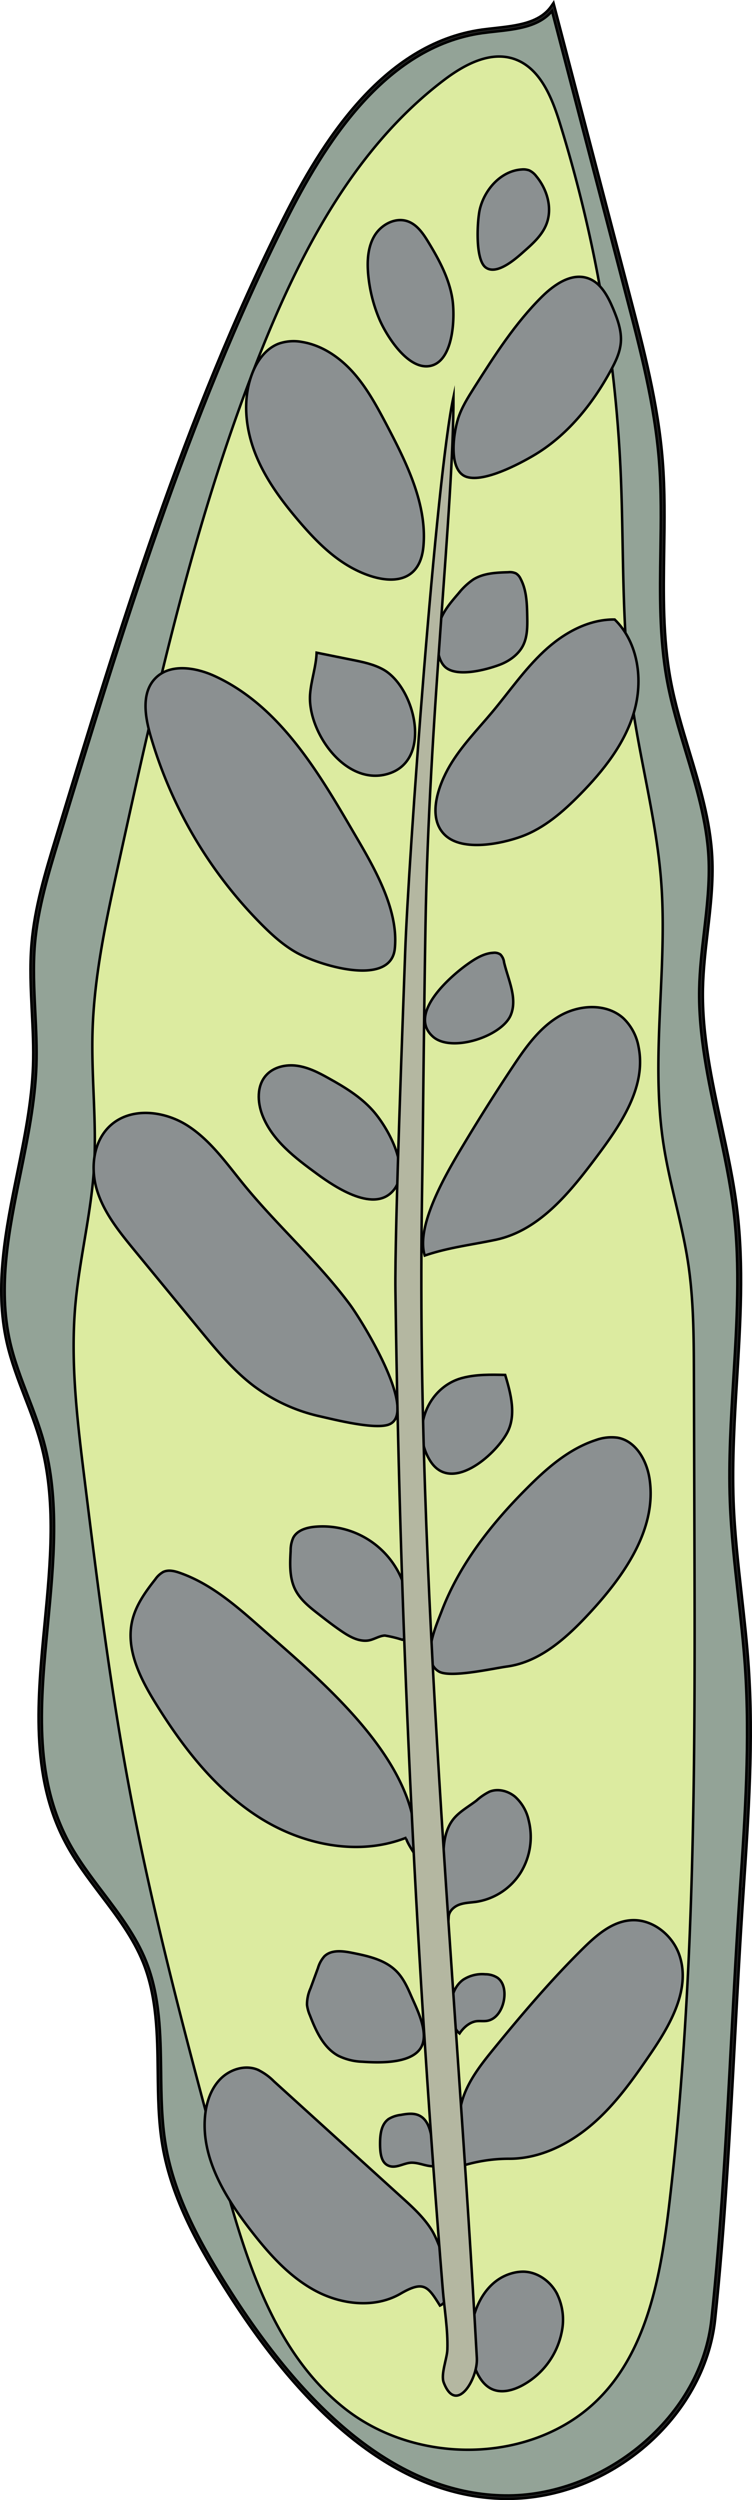 <svg xmlns="http://www.w3.org/2000/svg" viewBox="0 0 301.45 1001.94"><defs><style>.cls-1{fill:#93a397;}.cls-1,.cls-2,.cls-3,.cls-4,.cls-5{stroke:#000;stroke-miterlimit:10;}.cls-2{fill:#232323;}.cls-3{fill:#dceba0;}.cls-4{fill:#8b9091;}.cls-5{fill:#b4b7a1;}</style></defs><g id="Layer_2" data-name="Layer 2"><g id="plants2"><g id="rattlesnake2"><path class="cls-1" d="M297.39,756.91c2-29.6,4-59.31,2-88.91-1.5-22.13-5.24-44.08-6.06-66.24-1.43-38.82,6.11-77.82,1.5-116.39-3.57-29.89-14.38-59-13.8-89.08.35-17.72,4.67-35.28,3.73-53-1.28-24.19-12.23-46.78-16.63-70.6-5.34-28.9-.91-58.7-3.21-88-1.77-22.55-7.51-44.58-13.23-66.47L221.59,2.84c-5.87,8.48-18.1,8.29-28.32,9.72C155.66,17.81,131.14,54.05,114.11,88,74.53,166.87,48.65,251.76,23,336.18c-4.2,13.79-8.42,27.71-9.62,42.07-1.37,16.25,1.17,32.58.6,48.88C12.62,464.45-4.88,501.54,3.4,538c3.12,13.72,9.78,26.39,13.51,39.95C31.24,630,1.53,690,26.69,737.88c9,17,24.15,30.49,31.31,48.35,9.22,23,3.67,49.1,7.8,73.51,3.63,21.45,14.62,40.9,26.33,59.23,25.71,40.23,62.49,81.11,110.22,81.76,39.9.55,79.38-31.41,83.59-71.27C292,872.32,293.48,814.25,297.39,756.91Z"/><path class="cls-2" d="M203.39,1001.44h-1c-39.06-.54-76.33-28.16-110.8-82.09C80,901.25,68.77,881.51,65.1,859.86c-1.64-9.72-1.76-19.83-1.87-29.61-.18-14.75-.36-30-5.88-43.75-4-9.91-10.58-18.64-17-27.08C35.3,752.71,30,745.77,26.07,738.21,12,711.53,15,680.53,17.88,650.56c2.32-24.26,4.72-49.33-1.65-72.47-1.68-6.13-4-12.18-6.26-18C7.25,553,4.43,545.65,2.72,538.11c-5.11-22.45-.41-45.53,4.14-67.85,2.88-14.13,5.86-28.75,6.37-43.16.25-7.19-.11-14.54-.47-21.63-.44-9-.9-18.19-.13-27.28,1.21-14.5,5.5-28.59,9.65-42.21,25.31-83.16,51.49-169.15,91.2-248.3,15-29.86,39.55-70.21,79.69-75.82,1.69-.23,3.42-.42,5.17-.61,8.82-1,17.95-2,22.67-8.81l.87-1.26,30.53,116.89c5.64,21.58,11.47,43.9,13.25,66.59.95,12,.76,24.23.58,36.08-.26,17.11-.53,34.8,2.62,51.84,1.78,9.62,4.68,19.2,7.48,28.47,4.13,13.64,8.4,27.75,9.16,42.22.54,10.13-.65,20.37-1.81,30.26-.87,7.46-1.76,15.17-1.91,22.77-.36,18.29,3.59,36.56,7.41,54.24,2.45,11.34,5,23.06,6.38,34.74,2.65,22.24,1.26,45-.08,67-1,16.24-2,33-1.42,49.5.46,12.5,1.88,25.17,3.26,37.41,1.05,9.43,2.15,19.17,2.8,28.8,2,29.71-.05,59.86-2,89l-.7-.05.7.05c-1.36,20-2.45,40.36-3.5,60.09-2,37-4,75.23-7.95,112.49C282.5,968.74,244.51,1001.44,203.39,1001.44Zm17.89-997c-5.26,6.3-14.16,7.28-22.78,8.23-1.74.19-3.46.38-5.13.61-39.5,5.52-63.79,45.48-78.64,75.06-39.66,79-65.81,165-91.11,248.08C19.5,349.94,15.23,364,14,378.31c-.76,9-.3,18.19.14,27.09.35,7.12.71,14.49.46,21.75-.51,14.53-3.5,29.2-6.39,43.39-4.52,22.18-9.19,45.11-4.15,67.25,1.69,7.45,4.49,14.73,7.19,21.77,2.27,5.88,4.6,12,6.31,18.15,6.43,23.39,4,48.6,1.68,73-3,31.14-5.79,60.56,8,86.87,3.92,7.45,9.14,14.34,14.19,21,6.44,8.52,13.11,17.32,17.15,27.4,5.62,14,5.8,29.39,6,44.27.11,9.72.23,19.77,1.86,29.38,3.62,21.41,14.75,41,26.24,59,34.19,53.51,71.08,80.91,109.63,81.44,19.11.28,39-7.15,54.72-20.32,16.16-13.56,26.16-31.43,28.16-50.32,3.93-37.22,6-75.45,7.95-112.42,1.05-19.73,2.14-40.13,3.5-60.11,2-29.1,4-59.2,2-88.82-.65-9.59-1.75-19.32-2.8-28.73-1.37-12.27-2.8-25-3.26-37.52-.61-16.54.42-33.36,1.41-49.63,1.34-21.93,2.73-44.6.09-66.71-1.38-11.61-3.91-23.31-6.35-34.62-3.84-17.75-7.81-36.1-7.45-54.55.15-7.67,1.05-15.42,1.93-22.91,1.14-9.84,2.33-20,1.8-30-.76-14.3-5-28.33-9.1-41.89-2.82-9.31-5.73-18.93-7.52-28.63-3.17-17.17-2.9-34.93-2.64-52.11.17-11.81.36-24-.58-36-1.77-22.56-7.58-44.81-13.21-66.34Z"/><path class="cls-3" d="M268.85,878.45c10.09-89,9.8-178.78,9.5-268.33l-.19-59.49c-.05-14.94-.11-30-2.36-44.72-2.45-16.09-7.48-31.71-9.9-47.81-5.21-34.62,1.8-70-.87-104.88-1.89-24.77-8.63-48.9-11.94-73.51-4.06-30.16-2.94-60.74-4.32-91.13A555.77,555.77,0,0,0,224.3,48.94c-3.24-10.4-8.07-22-18.43-25.39-9.62-3.11-19.8,2.4-27.85,8.5-34.51,26.15-56,65.89-72.29,106C78.53,205,62.92,276,47.44,346.56c-4.85,22.13-9.72,44.42-10.35,67.07-.51,18.27,1.76,36.58.58,54.82s-5.86,36.37-7.48,54.72c-2,23.15.83,46.43,3.68,69.5,5.18,41.79,10.35,83.62,18.14,125,9.58,51,23.07,101.07,36.55,151.12,9.59,35.59,20.79,73.71,49.74,96.51,24.09,19,60.53,21.89,87.31,6.91C259,953.57,264.92,913.08,268.85,878.45Z"/><path class="cls-4" d="M205.33,911a16.6,16.6,0,0,1,4.53-.61c5.44.1,10.49,3.63,13.16,8.36a23.54,23.54,0,0,1,2.15,15.84A31.23,31.23,0,0,1,209,956.17c-3.64,1.86-8,3-11.77,1.3-3-1.35-5-4.29-6.34-7.32C185.23,937.07,190,915.1,205.33,911Z"/><path class="cls-4" d="M160.61,919.19c-10.3,6-23.68,4.48-34.17-1.14s-18.61-14.79-25.91-24.2C90.19,880.51,80.61,864.78,82.2,848c.51-5.4,2.31-10.87,6.09-14.76s9.83-5.84,14.87-3.84a23,23,0,0,1,6.67,4.73l51.25,46.51c4.43,4,8.93,8.13,12.07,13.23,3.34,5.43,11.07,26.49,3.21,30.12C171.55,916.28,169.91,913.8,160.61,919.19Z"/><path class="cls-4" d="M155.36,867.75c-2.54-1.34-2.9-4.77-3-7.64-.07-4,.19-8.66,3.47-10.93a12,12,0,0,1,4.81-1.61c2.5-.45,5.19-.85,7.47.27,3.54,1.73,4.53,6.21,5.12,10.11.51,3.42,1.27,6.86.95,10.18-3.14.2-5.78-1.35-9-1.41S158.55,869.44,155.36,867.75Z"/><path class="cls-4" d="M184.46,845.51c1.42-9.27,7.48-17.06,13.4-24.33,11.42-14,23.16-27.79,36-40.46,5.37-5.28,11.56-10.65,19.07-11.16,8.51-.59,16.56,5.79,19.37,13.85,4.71,13.54-3.49,27.89-11.58,39.73-6.88,10.09-14,20.17-23.28,28.16s-20.9,13.8-33.12,13.84a63.14,63.14,0,0,0-18.19,2.59C184,861.64,183.44,852.09,184.46,845.51Z"/><path class="cls-4" d="M191.19,810c1.38-.12,2.78.1,4.14-.14,3.8-.67,6.1-4.7,6.71-8.51.51-3.17,0-6.88-2.62-8.75a8.94,8.94,0,0,0-4.86-1.39,14,14,0,0,0-8.89,2.18c-3.6,2.59-5.11,7.35-4.89,11.78.17,3.5.82,7.54,3.44,9.76C185.75,812.62,188.27,810.3,191.19,810Z"/><path class="cls-4" d="M164.73,799.67c-1.5-3.47-3.15-7-5.82-9.68-4.57-4.61-11.33-6.09-17.7-7.36-3.84-.77-8.37-1.35-11.18,1.38a12.19,12.19,0,0,0-2.57,4.7l-3,8.17a15.64,15.64,0,0,0-1.39,6.59,14.87,14.87,0,0,0,1.18,4.25c2.42,6.26,5.43,12.92,11.33,16.14a23.54,23.54,0,0,0,9.65,2.4c6.4.45,19.08.9,23.27-5.28C172.42,815.18,167.1,805.15,164.73,799.67Z"/><path class="cls-4" d="M177.79,744.23c-.1-5.39.65-11.13,4.05-15.32,2.48-3,6.07-4.93,9.18-7.33a22.76,22.76,0,0,1,5.25-3.57c3.41-1.35,7.46-.27,10.26,2.09a17.83,17.83,0,0,1,5.39,9.38,27.34,27.34,0,0,1-3.21,21A25.64,25.64,0,0,1,191,762.16c-2.28.33-4.64.35-6.81,1.12s-4.2,2.59-4.33,4.89C176.73,761.56,177.93,751.31,177.79,744.23Z"/><path class="cls-4" d="M104.66,652.37c-9.87-8.72-20.07-17.64-32.49-22-2.17-.77-4.64-1.38-6.73-.4a9.56,9.56,0,0,0-3.19,2.95c-3.94,5-7.76,10.32-9.22,16.5-2.72,11.48,3.13,23.12,9.34,33.16,10.9,17.6,23.91,34.49,41.35,45.65s40,15.86,59.26,8.19c-.92.37,3.15,6.52,3.38,6.77C170.05,707.16,128.68,673.58,104.66,652.37Z"/><path class="cls-4" d="M147.36,657.48c-3.68.4-7.18-1.55-10.25-3.62-3.24-2.19-6.34-4.59-9.43-7-3.57-2.78-7.27-5.71-9.31-9.76-2.39-4.76-2.15-10.37-1.86-15.69a12.17,12.17,0,0,1,1.06-5.18c1.61-3,5.32-4.06,8.69-4.37a34.36,34.36,0,0,1,37.15,29.91c.52,4.07,2,13.52-2.12,15.39a49.31,49.31,0,0,0-7-1.7C152,655.53,149.7,657.23,147.36,657.48Z"/><path class="cls-4" d="M211.07,596.58c8-8.05,16.84-15.85,27.64-19.41a18.41,18.41,0,0,1,8.86-1c7.3,1.29,11.68,9.09,12.8,16.42,3.07,20-10.08,38.75-23.83,53.64-9.18,9.94-19.93,19.83-33.33,21.65-5.5.75-22.73,4.68-27.28,2-7.41-4.4-1.11-18.34,1.1-24.14C184.18,626.92,197,610.68,211.07,596.58Z"/><path class="cls-4" d="M185.34,552.22c5.57-1.47,11.41-1.34,17.17-1.21,2.33,7.66,4.57,16.33.71,23.34-5.05,9.18-22.43,24.08-30.67,11.25C164.5,573.08,171.41,555.88,185.34,552.22Z"/><path class="cls-4" d="M101.86,555.54c-8.26-6.23-14.92-14.3-21.5-22.29L54,501.2c-6-7.33-12.2-14.91-15.05-24s-1.59-20.08,5.55-26.35c8.24-7.24,21.41-5.68,30.65.23s15.68,15.2,22.62,23.7c13.49,16.52,29.67,30.78,42.4,47.9,5.26,7.07,28.42,44.8,15.11,48.41-6,1.62-20.58-2-26.78-3.42A69.48,69.48,0,0,1,101.86,555.54Z"/><path class="cls-4" d="M127.22,470.55c-8.84-6.46-18.12-13.47-22.06-23.68-2-5.21-2.25-11.68,1.45-15.87,3-3.41,8-4.52,12.51-3.88s8.65,2.76,12.63,5c6.33,3.5,12.61,7.33,17.47,12.68,5.94,6.53,15.39,23,8.9,31.74C150.51,486.7,134.31,475.73,127.22,470.55Z"/><path class="cls-4" d="M185.79,458.78q9.48-15.84,19.71-31.22c5.11-7.7,10.62-15.54,18.57-20.26s19-5.41,25.86.81A21,21,0,0,1,256,419.66c3.14,15.76-7,30.79-16.64,43.66-10.78,14.41-23.1,29.85-40.71,33.55-9.91,2.08-18.93,3.08-28.39,6.31C166.45,490.85,179.76,468.86,185.79,458.78Z"/><path class="cls-4" d="M187.28,386.5c3.16-2.26,6.63-4.47,10.51-4.66a4.11,4.11,0,0,1,2.79.67,5.38,5.38,0,0,1,1.49,3.19c1.67,7,5.45,14.4,2.68,21.08-3.57,8.59-23.73,15.19-31.13,8.73C163.18,406.39,180.49,391.35,187.28,386.5Z"/><path class="cls-4" d="M140.72,331.85c-14-24-29.44-49.32-54.64-60.9-7.79-3.58-18.15-5.18-24,1.08-5.34,5.7-4,14.77-1.89,22.28A177.38,177.38,0,0,0,105.39,371c4.12,4.1,8.5,8,13.58,10.84,9.42,5.21,37.64,13.76,39.29-1.61C160,363.54,148.69,345.52,140.72,331.85Z"/><path class="cls-4" d="M153.6,268.3c-3.79-2.09-8.11-3-12.36-3.84l-14.32-2.89c-.21,5.63-2.2,11.06-2.62,16.68-1.12,15,14.43,37.52,31.82,31.69S166.18,275.25,153.6,268.3Z"/><path class="cls-4" d="M180.28,306.94c4.65-7.93,11.17-14.56,17.07-21.61,6.82-8.17,12.88-17,20.66-24.28s17.76-12.91,28.39-12.78c9.52,9.28,11.5,24.39,7.75,37.14s-12.33,23.52-21.65,33c-6.8,6.91-14.33,13.48-23.42,16.81-7.94,2.91-23.46,6.16-30.57-.44C170.86,327.67,175.92,314.37,180.28,306.94Z"/><path class="cls-4" d="M176.83,247.77c1.6-3.76,4.34-6.9,7-10a27.56,27.56,0,0,1,5.92-5.55c4.08-2.53,9.14-2.75,13.95-2.89a5.92,5.92,0,0,1,3.13.47,5,5,0,0,1,1.86,2.17c2.4,4.51,2.56,9.85,2.66,15,.08,4,.11,8.13-1.66,11.69s-5.43,6.25-9.28,7.71c-5.26,2-17.13,5.21-21.89,1C174.07,263.42,174.82,252.45,176.83,247.77Z"/><path class="cls-4" d="M155,170.27c-3.82-7.25-7.75-14.55-13.16-20.71s-12.55-11.14-20.63-12.49a18.22,18.22,0,0,0-9.58.69c-5.15,2-8.64,6.92-10.59,12.08-3.82,10.12-2.71,21.63,1.21,31.71s10.45,18.93,17.47,27.17c6.11,7.17,12.79,14.1,21,18.68,12.32,6.85,27.37,8.4,29-8.27C171.35,202,162.7,185,155,170.27Z"/><path class="cls-4" d="M183.59,167.91c1.4-4.54,4-8.61,6.52-12.61,8.16-12.85,16.42-25.82,27.25-36.52,5-4.9,11.84-9.57,18.41-7.24,5.09,1.8,7.89,7.16,10,12.14,1.81,4.32,3.47,8.89,3.1,13.56-.32,4-2.09,7.67-4,11.17-7.43,13.71-17.62,26.3-31.07,34.19-5.87,3.44-19.5,10.65-26.59,8.57C179.82,189,181.51,174.69,183.59,167.91Z"/><path class="cls-4" d="M181.3,119.52c-1.33-8.08-5.3-15.46-9.56-22.45-2.09-3.45-4.55-7.08-8.36-8.39-4.93-1.7-10.55,1.31-13.24,5.77s-3,10-2.58,15.14A60.19,60.19,0,0,0,152,127.74c2.81,6.7,11.91,21.45,21.14,18.74C182,143.88,182.46,126.5,181.3,119.52Z"/><path class="cls-4" d="M210.28,100.55c3.41-3,6.93-6.24,8.67-10.48,2.65-6.45.46-14.13-4-19.48a7.63,7.63,0,0,0-2.81-2.31,6.92,6.92,0,0,0-3-.36c-8.28.51-14.91,8-16.81,16-1,4.3-2,20.08,2.38,23.28C199.28,110.54,207.18,103.33,210.28,100.55Z"/><path class="cls-5" d="M158.51,517.36c-.33-24,3.17-114.52,3.91-135.84,1.25-36.12,12.35-190.19,19.37-222.5,0,44.95-9.83,127.82-11.23,212.09-.75,44.48-1,84.31-1.41,109.56-2.42,154.27,13.54,310.31,22,464.38.45,8.33-8.27,22.89-13.28,9.77-1.26-3.31,1.35-9.63,1.46-13.19.26-7.93-1.2-16.24-1.84-24.15q-3.93-48.33-7.07-96.7Q164.11,724,161,627.08,159.25,572.24,158.51,517.36Z"/></g></g></g></svg>